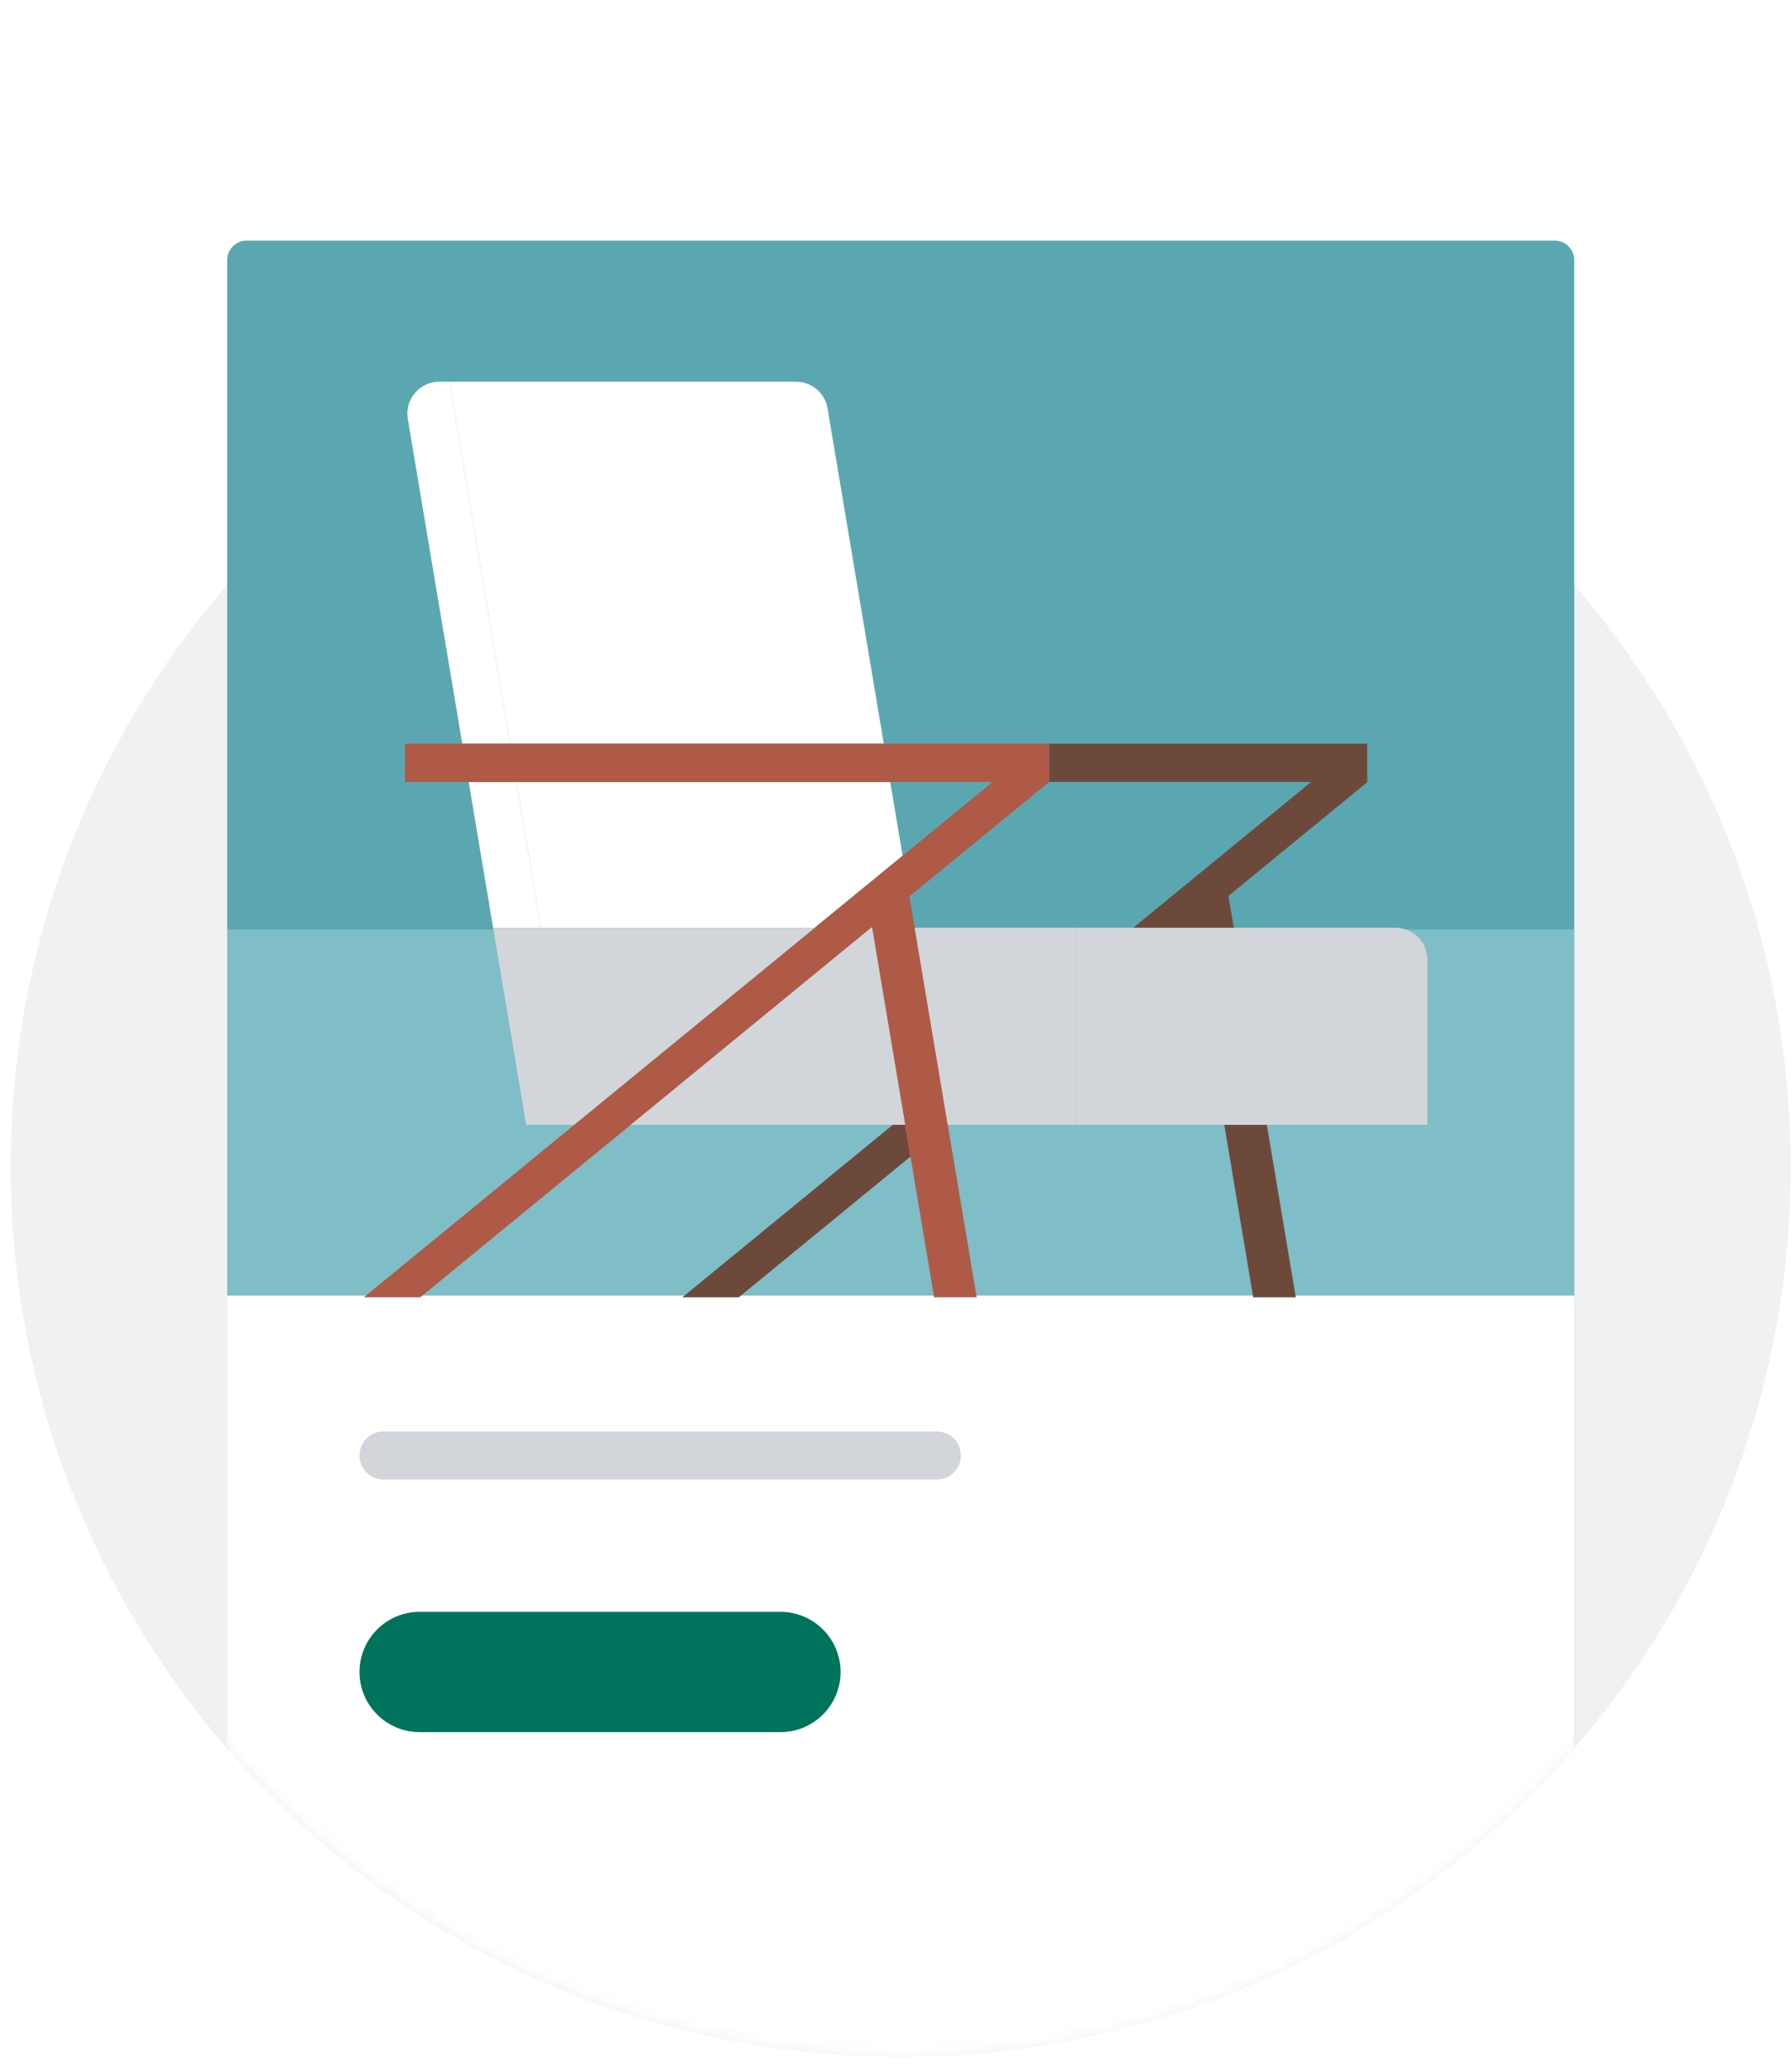 <svg width="149" height="172" viewBox="0 0 149 172" fill="none" xmlns="http://www.w3.org/2000/svg">
    <path d="M148.89 97.002C148.89 107.992 146.49 118.432 142.18 127.812C130.5 153.302 104.76 171.002 74.89 171.002C45.02 171.002 19.28 153.302 7.6 127.812C3.29 118.432 0.89 107.992 0.89 97.002C0.89 56.132 34.02 23.002 74.89 23.002C115.76 23.002 148.89 56.132 148.89 97.002Z" fill="#F0F1F2"/>
    <mask id="mask0_205_43418" style="mask-type:alpha" maskUnits="userSpaceOnUse" x="1" y="0" width="148" height="172">
        <path d="M149 40.5C149 51.49 146.6 118.43 142.29 127.81C130.61 153.3 104.87 171 75 171C45.13 171 19.39 153.3 7.71 127.81C3.4 118.43 1 51.49 1 40.5C1 -0.37 34.13 0 75 0C115.87 0 149 -0.37 149 40.5Z" fill="#F0F1F2"/>
    </mask>
    <g mask="url(#mask0_205_43418)">
        <g filter="url(#filter0_d_205_43418)">
            <path d="M18.892 19.623C18.892 18.726 19.618 18 20.515 18H129.269C130.166 18 130.892 18.726 130.892 19.623V169.826C130.892 170.723 130.166 171.449 129.269 171.449H20.515C19.618 171.449 18.892 170.723 18.892 169.826V19.623Z" fill="#5BA7B1"/>
            <path d="M130.892 75.275H18.892V105.711H130.892V75.275Z" fill="#7FBEC6"/>
            <path d="M18.892 105.71H130.892V169.826C130.892 170.723 130.166 171.449 129.269 171.449H20.515C19.618 171.449 18.892 170.723 18.892 169.826V105.71Z" fill="white"/>
            <path d="M44.986 75.129H41.001L38.972 63.012H42.949L43.128 64.083L44.986 75.129Z" fill="white"/>
            <path d="M107.741 105.851H104.2L101.795 91.513H105.335L107.741 105.851Z" fill="#6D493C"/>
            <path d="M73.486 59.828H42.417L37.367 29.735H66.19C67.487 29.735 68.594 30.672 68.809 31.951L73.486 59.828Z" fill="white"/>
            <path d="M42.417 59.828H38.437L33.907 32.83C33.635 31.21 34.883 29.735 36.525 29.735H37.367L42.417 59.828Z" fill="white"/>
            <path d="M113.681 63.03L102.142 72.485L102.584 75.126H94.229L109.011 63.012H87.22V59.826H113.681V63.03Z" fill="#6D493C"/>
            <path d="M75.705 94.152L61.427 105.851H56.736L74.232 91.513H75.26L75.705 94.152Z" fill="#6D493C"/>
            <path d="M75.049 69.142L71.937 71.693L67.746 75.127H44.984L42.952 63.013H74.02L75.049 69.142Z" fill="white"/>
            <path d="M87.22 63.013L75.617 72.522L81.209 105.85H77.669L72.514 75.126L72.505 75.071L72.438 75.126L34.945 105.85H30.254L82.529 63.012H33.673V59.826H87.22V63.013Z" fill="#AF5947"/>
            <path d="M118.679 77.784V91.514H89.493V75.128H116.024C117.49 75.128 118.679 76.317 118.679 77.784Z" fill="#D2D5D9"/>
            <path d="M89.493 75.128V91.513H78.802L76.053 75.128H89.493Z" fill="#D2D5D9"/>
            <path d="M75.261 91.514H52.442L72.503 75.073L75.261 91.514Z" fill="#D2D5D9"/>
            <path d="M67.743 75.13L47.729 91.516H43.752L41.001 75.13H67.743Z" fill="#D2D5D9"/>
            <path d="M77.892 117H31.892C30.787 117 29.892 117.895 29.892 119C29.892 120.105 30.787 121 31.892 121H77.892C78.997 121 79.892 120.105 79.892 119C79.892 117.895 78.996 117 77.892 117Z" fill="#D2D5D9"/>
            <path d="M64.892 132H34.892C32.131 132 29.892 134.239 29.892 137C29.892 139.761 32.131 142 34.892 142H64.892C67.653 142 69.892 139.761 69.892 137C69.892 134.239 67.653 132 64.892 132Z" fill="#00735C"/>
        </g>
    </g>
    <defs>
        <filter id="filter0_d_205_43418" x="8.892" y="10" width="132" height="173.449" filterUnits="userSpaceOnUse" color-interpolation-filters="sRGB">
            <feFlood flood-opacity="0" result="BackgroundImageFix"/>
            <feColorMatrix in="SourceAlpha" type="matrix" values="0 0 0 0 0 0 0 0 0 0 0 0 0 0 0 0 0 0 127 0" result="hardAlpha"/>
            <feOffset dy="2"/>
            <feGaussianBlur stdDeviation="5"/>
            <feColorMatrix type="matrix" values="0 0 0 0 0 0 0 0 0 0 0 0 0 0 0 0 0 0 0.3 0"/>
            <feBlend mode="normal" in2="BackgroundImageFix" result="effect1_dropShadow_205_43418"/>
            <feBlend mode="normal" in="SourceGraphic" in2="effect1_dropShadow_205_43418" result="shape"/>
        </filter>
    </defs>
</svg>
